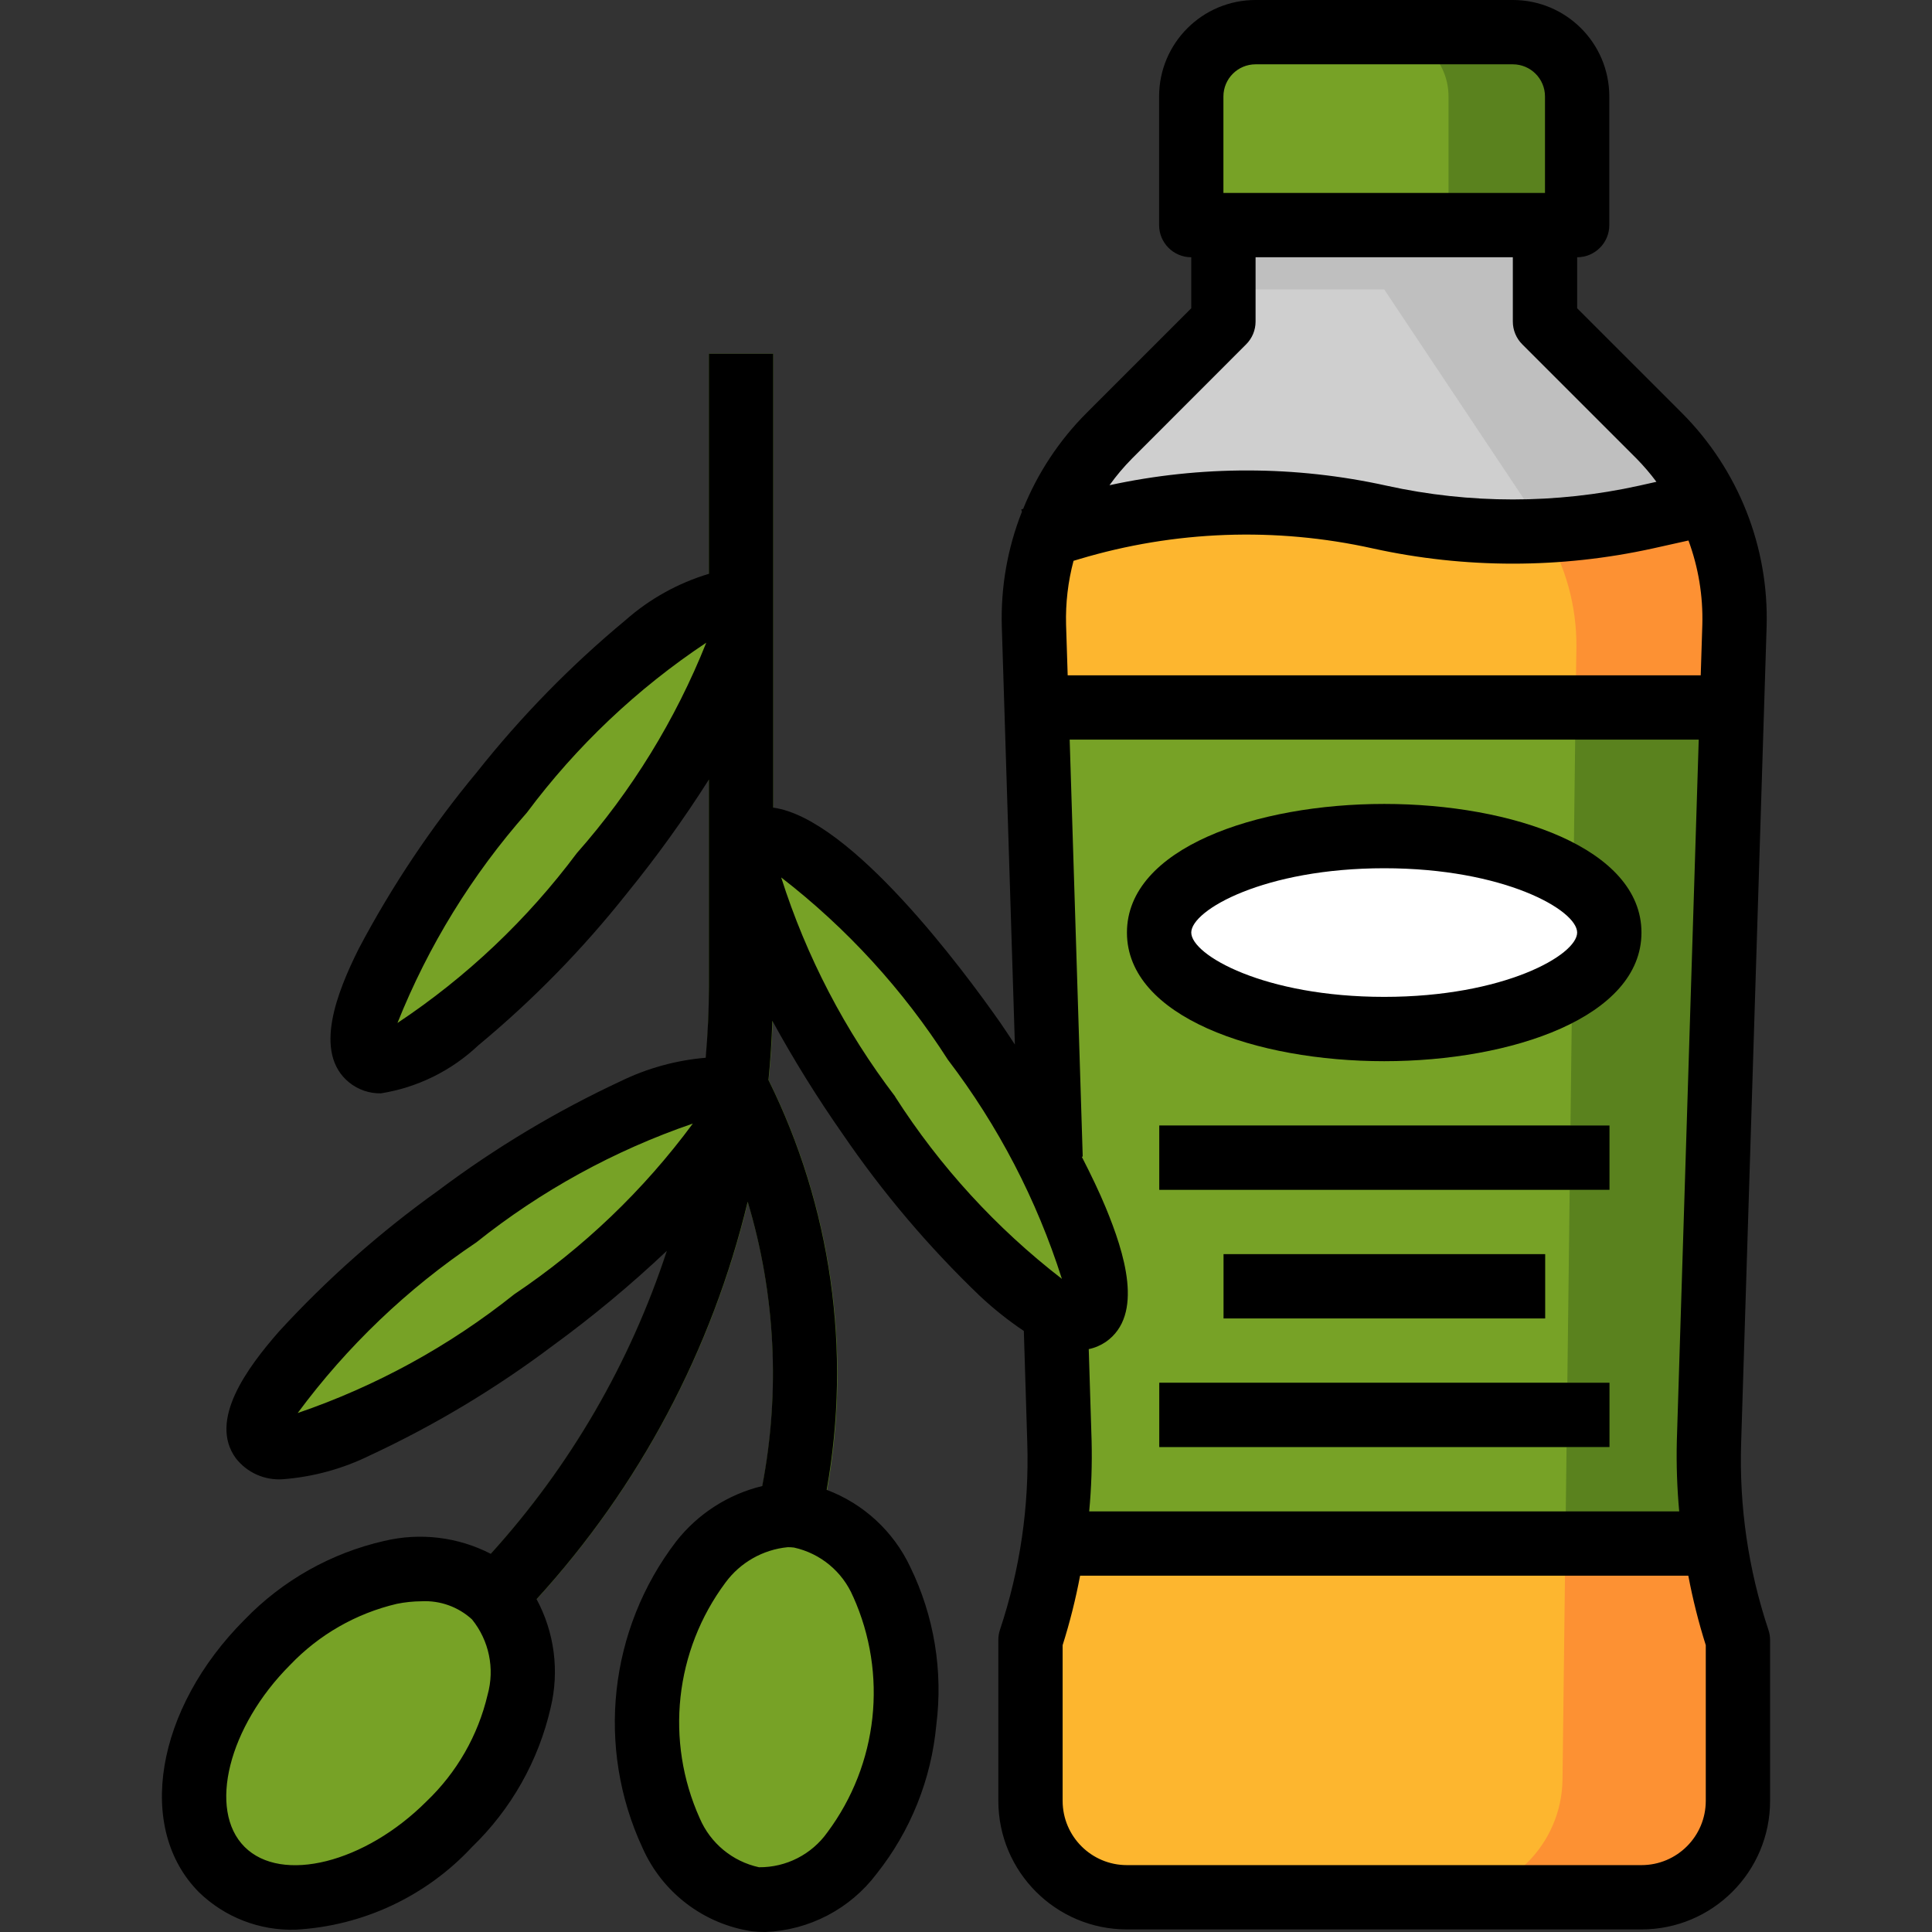 <?xml version="1.0" encoding="iso-8859-1"?>
<!-- Generator: Adobe Illustrator 19.0.0, SVG Export Plug-In . SVG Version: 6.00 Build 0)  -->
<svg version="1.1" id="Capa_1" xmlns="http://www.w3.org/2000/svg" xmlns:xlink="http://www.w3.org/1999/xlink" x="0px" y="0px"
	 viewBox="0 0 511.998 511.998" style="enable-background:new 0 0 511.998 511.998;" xml:space="preserve">
<rect x="0" y="0" width="511.998" height="511.998" fill="#333333" stroke="none"/>
<path style="fill:#CFCFCF;" d="M409.437,85.22V59.654h-85.22V85.22l-30.279,30.279c-13.303,13.303-20.521,31.523-19.933,50.331
	l6.758,216.288c0.562,17.819-2.037,35.596-7.678,52.504l0,0v42.61c0,14.121,11.445,25.566,25.566,25.566l0,0h136.352
	c14.121,0,25.566-11.445,25.566-25.566l0,0v-42.61l0,0c-5.633-16.908-8.232-34.684-7.67-52.504l6.758-216.288
	c0.588-18.808-6.63-37.028-19.933-50.331L409.437,85.22z"/>
<rect x="324.259" y="59.654" style="fill:#BFBFBF;" width="85.22" height="17.04"/>
<path style="fill:#FDB62F;" d="M459.648,165.829c0.332-11.215-2.113-22.345-7.124-32.383l-16.32,3.63
	c-23.239,5.164-47.34,5.164-70.579,0l0,0c-27.151-6.034-55.401-5.011-82.041,2.983l-5.897,1.773
	c-2.659,7.729-3.903,15.868-3.681,24.04l6.758,216.288c0.554,17.802-2.045,35.562-7.678,52.461v42.61
	c0,14.121,11.445,25.566,25.566,25.566l0,0h136.352c14.121,0,25.566-11.445,25.566-25.566l0,0v-42.61
	c-5.633-16.908-8.232-34.684-7.67-52.504L459.648,165.829z"/>
<g>
	<path style="fill:#77A226;" d="M458.966,187.483H274.679l6.076,194.633c0.281,9.008-0.247,18.024-1.577,26.938h175.297
		c-1.329-8.914-1.866-17.93-1.585-26.938L458.966,187.483z"/>
	<path style="fill:#77A226;" d="M332.739,8.522h68.176c9.417,0,17.044,7.627,17.044,17.044v34.088l0,0H315.695l0,0V25.566
		C315.695,16.149,323.322,8.522,332.739,8.522z"/>
</g>
<g>
	<path style="fill:#5A821E;" d="M134.237,432.124l-12.05-12.05c42.192-41.962,65.841-99.059,65.679-158.56V93.742h17.044v167.772
		C205.08,325.539,179.633,386.974,134.237,432.124z"/>
	<path style="fill:#5A821E;" d="M216.627,409.583l-17.044-1.594l2.19-12.783c6.928-34.437,2.182-70.204-13.482-101.65l15.246-7.619
		c17.359,34.846,22.617,74.482,14.948,112.652L216.627,409.583z"/>
</g>
<g>
	
		<ellipse transform="matrix(-0.807 0.591 -0.591 -0.807 435.801 529.714)" style="fill:#77A226;" cx="131.283" cy="336.118" rx="76.703" ry="17.051"/>
	
		<ellipse transform="matrix(-0.63 0.776 -0.776 -0.63 409.567 246.221)" style="fill:#77A226;" cx="146.156" cy="220.633" rx="76.673" ry="17.041"/>
	
		<ellipse transform="matrix(-0.82 0.573 -0.573 -0.82 608.075 380.04)" style="fill:#77A226;" cx="244.186" cy="285.784" rx="17.04" ry="76.701"/>
	
		<ellipse transform="matrix(-0.109 0.994 -0.994 -0.109 678.041 297.366)" style="fill:#77A226;" cx="205.75" cy="452.56" rx="51.128" ry="34.089"/>
	
		<ellipse transform="matrix(-0.707 0.707 -0.707 -0.707 486.902 716.988)" style="fill:#77A226;" cx="94.958" cy="459.335" rx="51.13" ry="34.09"/>
</g>
<path style="fill:#BFBFBF;" d="M407.962,138.397c0.486,0.733,0.852,1.534,1.278,2.284c9.076-0.46,18.092-1.679,26.964-3.647
	l16.32-3.63c1.142,2.335,2.156,4.73,3.034,7.175c-3.375-9.425-8.778-17.99-15.842-25.08L409.437,85.22V59.654h-42.61v17.044
	L407.962,138.397z"/>
<g>
	<path style="fill:#CFCFCF;" d="M459.401,157.938c0.239,2.625,0.315,5.258,0.247,7.891
		C459.716,163.196,459.64,160.562,459.401,157.938z"/>
	<path style="fill:#CFCFCF;" d="M458.216,149.987c0.401,1.943,0.69,3.912,0.929,5.897
		C458.915,153.898,458.617,151.93,458.216,149.987z"/>
	<path style="fill:#CFCFCF;" d="M456.009,141.908c0.682,2.003,1.261,4.048,1.756,6.119
		C457.279,145.956,456.691,143.911,456.009,141.908z"/>
</g>
<g>
	<path style="fill:#FDB62F;" d="M459.145,155.884c0.077,0.682,0.196,1.364,0.256,2.054
		C459.341,157.247,459.222,156.566,459.145,155.884z"/>
	<path style="fill:#FDB62F;" d="M457.765,148.027c0.153,0.648,0.315,1.304,0.452,1.96
		C458.08,149.322,457.918,148.674,457.765,148.027z"/>
	<path style="fill:#FDB62F;" d="M455.558,140.613c0.162,0.443,0.307,0.852,0.452,1.329
		C455.856,141.465,455.72,141.022,455.558,140.613z"/>
</g>
<g>
	<path style="fill:#FD9133;" d="M454.475,409.055h-39.636l-0.758,62.517c-0.213,17.308-14.3,31.225-31.608,31.225h52.529
		c14.121,0,25.566-11.445,25.566-25.566l0,0v-42.61C457.799,426.295,455.762,417.738,454.475,409.055z"/>
	<path style="fill:#FD9133;" d="M436.204,137.033c-8.871,1.969-17.888,3.187-26.964,3.647c5.659,9.246,8.607,19.899,8.522,30.739
		l-0.222,16.064h41.425l-6.066,194.634l6.758-216.288c0.068-2.633-0.009-5.267-0.247-7.891c-0.06-0.69-0.179-1.372-0.256-2.054
		c-0.239-1.986-0.528-3.954-0.929-5.897c-0.136-0.656-0.298-1.312-0.452-1.96c-0.494-2.071-1.074-4.116-1.756-6.119
		c-0.145-0.443-0.29-0.852-0.452-1.329c-0.878-2.446-1.892-4.84-3.034-7.175L436.204,137.033z"/>
</g>
<g>
	<path style="fill:#77A226;" d="M452.899,382.117c-0.145,4.542-0.077,9.05,0.187,13.516
		C452.822,391.141,452.754,386.642,452.899,382.117z"/>
	<path style="fill:#77A226;" d="M453.078,395.658c0.264,4.491,0.733,8.957,1.398,13.397
		C453.811,404.615,453.35,400.141,453.078,395.658z"/>
</g>
<path style="fill:#5A821E;" d="M417.541,187.483l-2.701,221.571h39.636c-0.665-4.44-1.133-8.905-1.398-13.397l0,0
	c-0.264-4.491-0.332-8.991-0.187-13.516l6.076-194.659L417.541,187.483L417.541,187.483z"/>
<ellipse style="fill:#FFFFFF;" cx="366.869" cy="247.14" rx="59.654" ry="25.566"/>
<g>
	<rect x="307.219" y="366.44" style="fill:#5A821E;" width="119.31" height="17.04"/>
	<rect x="307.219" y="298.27" style="fill:#5A821E;" width="119.31" height="17.04"/>
	<rect x="324.259" y="332.36" style="fill:#5A821E;" width="85.22" height="17.04"/>
	<path style="fill:#5A821E;" d="M400.915,8.522h-34.088c9.417,0,17.044,7.627,17.044,17.044v34.088h34.088V25.566
		C417.959,16.149,410.332,8.522,400.915,8.522z"/>
</g>
<path d="M469.09,477.23v-42.61c0-0.912-0.153-1.824-0.443-2.693c-5.326-15.953-7.772-32.733-7.227-49.547l6.749-216.288
	c0.631-21.152-7.482-41.63-22.421-56.62l-27.79-27.782V68.176c4.704,0,8.522-3.818,8.522-8.522V25.566
	C426.481,11.445,415.036,0,400.915,0h-68.176c-14.121,0-25.566,11.445-25.566,25.566v34.088c0,4.704,3.818,8.522,8.522,8.522v13.516
	l-27.782,27.782c-7.235,7.252-12.928,15.885-16.763,25.378l-0.511,0.153l0.179,0.597c-3.835,9.698-5.642,20.069-5.326,30.492
	l3.46,110.717c-1.27-1.892-2.463-3.784-3.792-5.684c-9.8-14.01-39.627-54.259-60.25-57.097V93.742h-17.044v58.324
	c-8.164,2.446-15.697,6.63-22.08,12.263c-14.487,12.016-27.688,25.515-39.38,40.266c-12.033,14.479-22.532,30.159-31.327,46.803
	c-5.727,11.462-12.212,27.603-2.557,35.46c2.378,1.926,5.36,2.949,8.42,2.889c9.672-1.542,18.646-5.957,25.77-12.681
	c14.496-12.016,27.688-25.506,39.38-40.258c7.849-9.638,15.118-19.728,21.774-30.227v54.933c0,6.315-0.315,12.578-0.852,18.799
	c-7.84,0.665-15.501,2.778-22.575,6.23c-17.061,7.96-33.253,17.675-48.311,28.975c-15.305,10.934-29.435,23.435-42.15,37.292
	c-8.445,9.63-18.825,23.606-11.471,33.653c2.966,3.809,7.636,5.889,12.451,5.548c8.028-0.614,15.868-2.761,23.095-6.323
	c17.07-7.951,33.261-17.666,48.311-28.975c10.644-7.755,20.777-16.183,30.347-25.225c-9.741,29.742-25.634,57.097-46.658,80.285
	c-8.701-4.474-18.714-5.684-28.233-3.409c-14.087,3.204-26.938,10.448-36.977,20.836c-23.648,23.648-28.975,55.393-12.059,72.317
	c6.826,6.587,16.021,10.15,25.506,9.868c17.854-0.963,34.642-8.829,46.811-21.927c10.38-10.03,17.623-22.864,20.836-36.943
	c2.327-9.707,0.997-19.933-3.741-28.719c27.245-29.827,46.487-66.062,55.947-105.332c7.346,24.441,8.667,50.288,3.852,75.351
	c-9.033,2.19-17.061,7.354-22.796,14.666c-17.862,23.325-21.296,54.634-8.905,81.274c5.258,11.82,16.183,20.137,28.975,22.055
	c1.176,0.119,2.352,0.188,3.528,0.188c11.667-0.452,22.507-6.127,29.529-15.45c8.982-11.317,14.47-25.003,15.8-39.389l0,0
	c1.824-14.334-0.571-28.889-6.894-41.885c-4.44-9.442-12.391-16.78-22.157-20.453c6.622-36.926,1.219-74.993-15.425-108.612
	c0.52-5.19,0.852-10.431,1.031-15.689c5.642,10.312,11.846,20.299,18.578,29.929c10.61,15.553,22.813,29.963,36.406,42.985
	c3.63,3.4,7.525,6.511,11.658,9.28l0.912,29.665c0.537,16.814-1.917,33.594-7.244,49.547c-0.29,0.869-0.426,1.781-0.426,2.693v42.61
	c0,18.825,15.263,34.088,34.088,34.088h136.352C453.828,511.318,469.09,496.055,469.09,477.23z M152.866,226.088
	c-13.149,17.615-29.23,32.844-47.536,45.013c8.156-20.419,19.762-39.278,34.309-55.759c13.141-17.623,29.222-32.852,47.527-45.022
	C179.02,190.739,167.421,209.606,152.866,226.088z M136.29,342.992c-17.18,13.712-36.602,24.356-57.395,31.472
	c13.073-17.675,29.077-32.971,47.331-45.218c17.18-13.712,36.585-24.364,57.378-31.489
	C170.549,315.441,154.545,330.746,136.29,342.992z M226.086,423.099c9.238,20.521,6.63,44.434-6.818,62.483
	c-4.167,5.863-10.942,9.323-18.135,9.255c-7.014-1.534-12.86-6.357-15.689-12.962c-9.238-20.521-6.63-44.434,6.818-62.483
	c3.92-5.326,9.928-8.735,16.516-9.374c0.537,0,1.082,0.034,1.619,0.094c7.031,1.542,12.877,6.391,15.689,13.013L226.086,423.099
	L226.086,423.099z M282.519,165.539c-0.153-5.701,0.511-11.402,1.977-16.916l1.542-0.46c25.251-7.568,52.018-8.539,77.746-2.829
	c24.458,5.386,49.802,5.386,74.26,0l9.417-2.096c2.633,7.133,3.878,14.7,3.673,22.302l-0.426,13.422H282.945L282.519,165.539z
	 M324.217,25.566c0-4.704,3.818-8.522,8.522-8.522h68.176c4.704,0,8.522,3.818,8.522,8.522v25.566h-85.22V25.566z M330.242,91.245
	c1.602-1.594,2.497-3.767,2.497-6.025V68.176h68.176V85.22c0,2.258,0.895,4.431,2.497,6.025l30.279,30.279
	c1.9,1.934,3.656,3.988,5.275,6.161l-4.61,1.031c-22.029,4.858-44.851,4.858-66.88,0c-24.185-5.343-49.248-5.386-73.451-0.128
	c1.798-2.505,3.792-4.866,5.965-7.065L330.242,91.245z M283.473,196.005H450.18l-5.803,185.847c-0.153,6.23,0.06,12.468,0.631,18.68
	H288.646c0.58-6.213,0.793-12.442,0.639-18.68l-0.758-24.322c1.619-0.332,3.153-0.989,4.525-1.917c10.226-7.124,4.883-23.7,0-35.545
	c-1.756-4.261-3.963-8.829-6.374-13.533h0.256L283.473,196.005z M129.226,449.108c-2.54,10.797-8.164,20.615-16.192,28.267
	c-16.32,16.337-38.409,21.867-48.217,12.067c-9.809-9.8-4.261-31.889,12.067-48.217c7.653-8.028,17.47-13.652,28.267-16.192
	c2.165-0.443,4.372-0.665,6.579-0.682c4.917-0.247,9.724,1.483,13.354,4.806C129.609,434.748,131.152,442.18,129.226,449.108z
	 M237.233,290.599c-13.328-17.479-23.555-37.122-30.21-58.069c17.393,13.448,32.332,29.793,44.178,48.311
	c13.328,17.479,23.546,37.122,30.21,58.069c-17.385-13.431-32.332-29.75-44.178-48.251L237.233,290.599L237.233,290.599z
	 M281.607,477.23v-41.246c1.909-6.042,3.451-12.186,4.627-18.407h161.185c1.176,6.221,2.719,12.365,4.627,18.407v41.246
	c0,9.417-7.627,17.044-17.044,17.044H298.651C289.234,494.274,281.607,486.647,281.607,477.23z"/>
<path d="M366.827,281.225c33.883,0,68.176-11.709,68.176-34.088s-34.292-34.088-68.176-34.088s-68.176,11.709-68.176,34.088
	S332.943,281.225,366.827,281.225z M366.827,230.093c31.719,0,51.132,11.079,51.132,17.044c0,5.965-19.413,17.044-51.132,17.044
	s-51.132-11.079-51.132-17.044C315.695,241.172,335.108,230.093,366.827,230.093z"/>
<rect x="307.219" y="366.44" width="119.31" height="17.04"/>
<rect x="307.219" y="298.27" width="119.31" height="17.04"/>
<rect x="324.259" y="332.36" width="85.22" height="17.04"/>
<g>
</g>
<g>
</g>
<g>
</g>
<g>
</g>
<g>
</g>
<g>
</g>
<g>
</g>
<g>
</g>
<g>
</g>
<g>
</g>
<g>
</g>
<g>
</g>
<g>
</g>
<g>
</g>
<g>
</g>
</svg>
